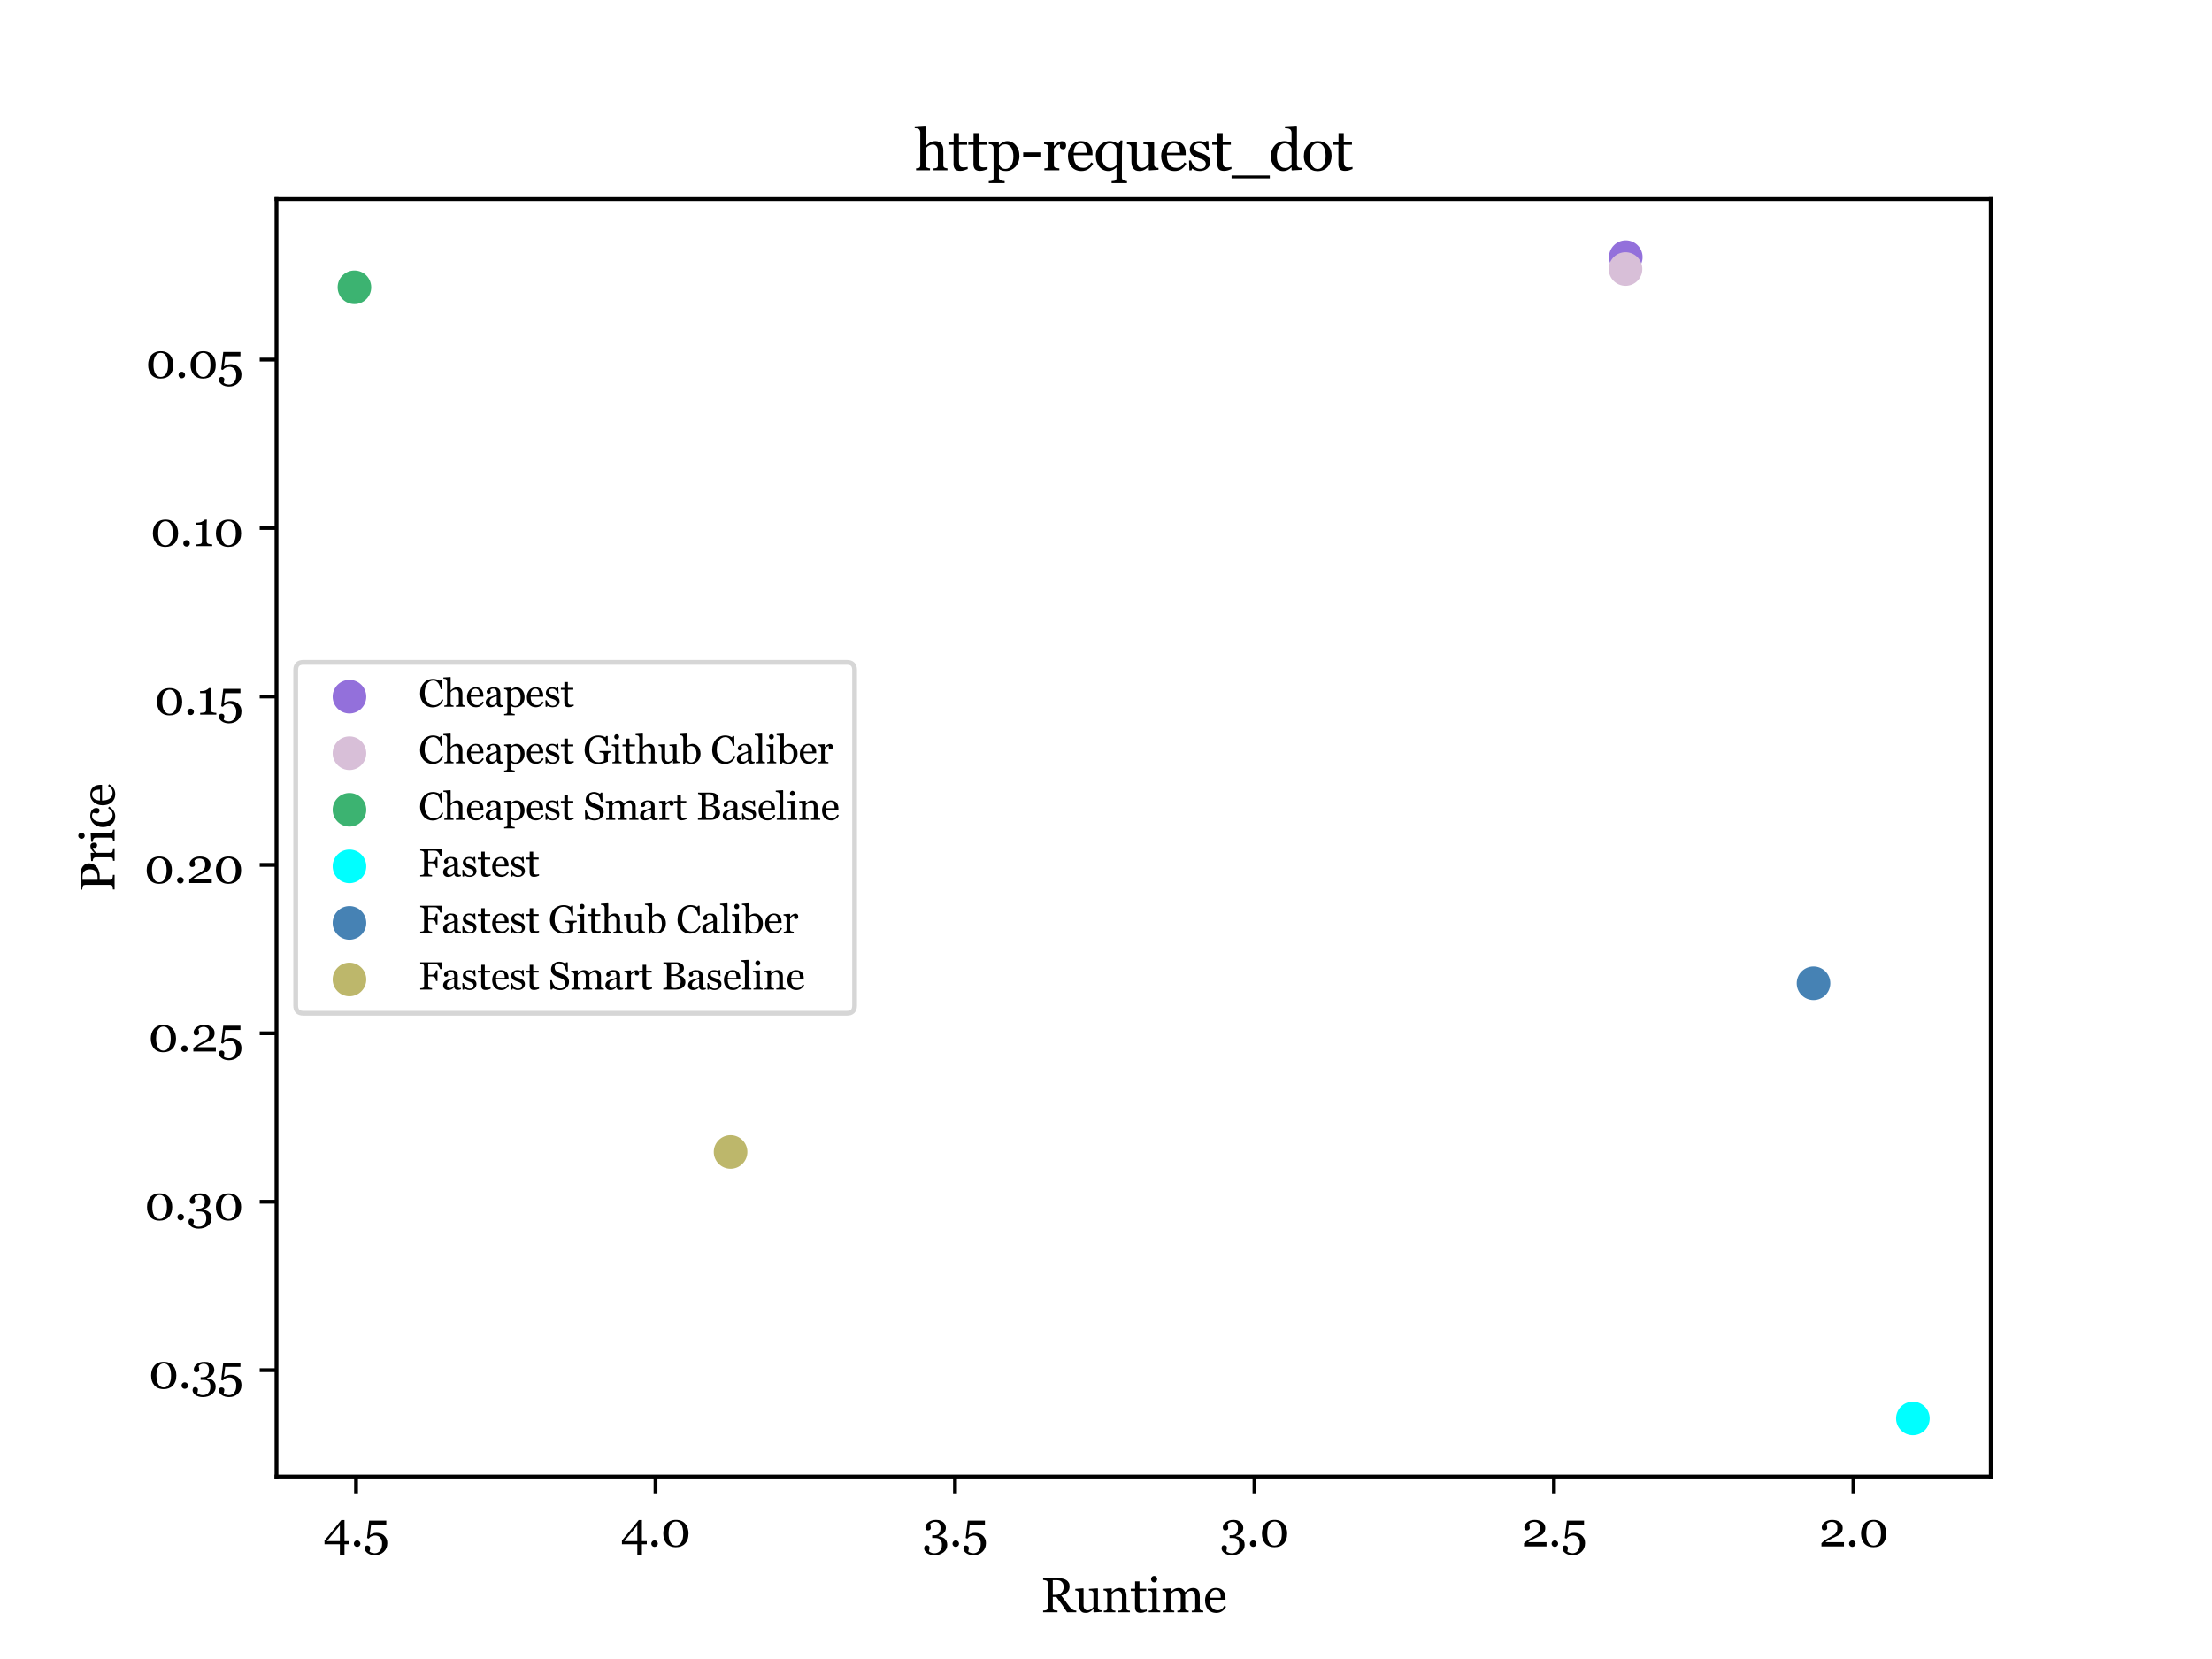 <?xml version="1.0" encoding="utf-8" standalone="no"?>
<!DOCTYPE svg PUBLIC "-//W3C//DTD SVG 1.1//EN"
  "http://www.w3.org/Graphics/SVG/1.1/DTD/svg11.dtd">
<svg xmlns:xlink="http://www.w3.org/1999/xlink" width="460.8pt" height="345.6pt" viewBox="0 0 460.8 345.6" xmlns="http://www.w3.org/2000/svg" version="1.1">
 <defs>
  <style type="text/css">*{stroke-linejoin: round; stroke-linecap: butt}</style>
 </defs>
 <g id="figure_1">
  <g id="patch_1">
   <path d="M 0 345.6 
L 460.8 345.6 
L 460.8 0 
L 0 0 
z
" style="fill: #ffffff"/>
  </g>
  <g id="axes_1">
   <g id="patch_2">
    <path d="M 57.6 307.584 
L 414.72 307.584 
L 414.72 41.472 
L 57.6 41.472 
z
" style="fill: #ffffff"/>
   </g>
   <g id="PathCollection_1">
    <defs>
     <path id="C0_0_db7602262f" d="M 0 3 
C 0.796 3 1.559 2.684 2.121 2.121 
C 2.684 1.559 3 0.796 3 -0 
C 3 -0.796 2.684 -1.559 2.121 -2.121 
C 1.559 -2.684 0.796 -3 0 -3 
C -0.796 -3 -1.559 -2.684 -2.121 -2.121 
C -2.684 -1.559 -3 -0.796 -3 0 
C -3 0.796 -2.684 1.559 -2.121 2.121 
C -1.559 2.684 -0.796 3 0 3 
z
"/>
    </defs>
    <g clip-path="url(#pc39511c7cf)">
     <use xlink:href="#C0_0_db7602262f" x="338.682" y="53.568" style="fill: #9370db; stroke: #9370db"/>
    </g>
    <g clip-path="url(#pc39511c7cf)">
     <use xlink:href="#C0_0_db7602262f" x="338.626" y="56.046" style="fill: #d8bfd8; stroke: #d8bfd8"/>
    </g>
    <g clip-path="url(#pc39511c7cf)">
     <use xlink:href="#C0_0_db7602262f" x="73.833" y="59.847" style="fill: #3cb371; stroke: #3cb371"/>
    </g>
    <g clip-path="url(#pc39511c7cf)">
     <use xlink:href="#C0_0_db7602262f" x="398.487" y="295.488" style="fill: #00ffff; stroke: #00ffff"/>
    </g>
    <g clip-path="url(#pc39511c7cf)">
     <use xlink:href="#C0_0_db7602262f" x="377.791" y="204.835" style="fill: #4682b4; stroke: #4682b4"/>
    </g>
    <g clip-path="url(#pc39511c7cf)">
     <use xlink:href="#C0_0_db7602262f" x="152.192" y="239.967" style="fill: #bdb76b; stroke: #bdb76b"/>
    </g>
   </g>
   <g id="PathCollection_2"/>
   <g id="PathCollection_3"/>
   <g id="PathCollection_4"/>
   <g id="PathCollection_5"/>
   <g id="PathCollection_6"/>
   <g id="PathCollection_7"/>
   <g id="matplotlib.axis_1">
    <g id="xtick_1">
     <g id="line2d_1">
      <defs>
       <path id="m2e3dbbee7a" d="M 0 0 
L 0 3.5 
" style="stroke: #000000; stroke-width: 0.8"/>
      </defs>
      <g>
       <use xlink:href="#m2e3dbbee7a" x="386.102" y="307.584" style="stroke: #000000; stroke-width: 0.8"/>
      </g>
     </g>
     <g id="text_1">
      <!-- 2.0 -->
      <g transform="translate(378.893 322.143) scale(0.1 -0.1)">
       <defs>
        <path id="Georgia-32" d="M 3272 0 
L 344 0 
L 344 425 
Q 428 522 578 642 
Q 728 763 934 903 
Q 1059 988 1234 1088 
Q 1409 1188 1631 1306 
Q 1878 1438 2011 1538 
Q 2144 1638 2253 1784 
Q 2325 1881 2369 2026 
Q 2413 2172 2413 2441 
Q 2413 2831 2203 3014 
Q 1994 3197 1666 3197 
Q 1463 3197 1281 3117 
Q 1100 3038 1009 2897 
Q 1031 2797 1064 2659 
Q 1097 2522 1097 2391 
Q 1097 2272 998 2180 
Q 900 2088 706 2088 
Q 550 2088 465 2195 
Q 381 2303 381 2484 
Q 381 2653 475 2823 
Q 569 2994 744 3138 
Q 916 3278 1169 3365 
Q 1422 3453 1716 3453 
Q 2356 3453 2732 3167 
Q 3109 2881 3109 2403 
Q 3109 2175 3042 1987 
Q 2975 1800 2825 1656 
Q 2659 1497 2437 1383 
Q 2216 1269 1759 1066 
Q 1488 944 1253 811 
Q 1019 678 869 553 
L 3272 553 
L 3272 0 
z
" transform="scale(0.016)"/>
        <path id="Georgia-2e" d="M 1297 359 
Q 1297 184 1170 60 
Q 1044 -63 869 -63 
Q 694 -63 567 60 
Q 441 184 441 359 
Q 441 534 567 661 
Q 694 788 869 788 
Q 1044 788 1170 661 
Q 1297 534 1297 359 
z
" transform="scale(0.016)"/>
        <path id="Georgia-30" d="M 3209 2919 
Q 3409 2678 3507 2354 
Q 3606 2031 3606 1678 
Q 3606 1253 3484 917 
Q 3363 581 3150 359 
Q 2931 131 2631 15 
Q 2331 -100 1963 -100 
Q 1559 -100 1243 34 
Q 928 169 731 403 
Q 525 647 423 973 
Q 322 1300 322 1678 
Q 322 2050 420 2362 
Q 519 2675 728 2928 
Q 928 3172 1243 3312 
Q 1559 3453 1966 3453 
Q 2394 3453 2700 3309 
Q 3006 3166 3209 2919 
z
M 2916 1678 
Q 2916 2422 2661 2831 
Q 2406 3241 1969 3241 
Q 1525 3241 1269 2831 
Q 1013 2422 1013 1678 
Q 1013 972 1258 542 
Q 1503 113 1963 113 
Q 2422 113 2669 542 
Q 2916 972 2916 1678 
z
" transform="scale(0.016)"/>
       </defs>
       <use xlink:href="#Georgia-32"/>
       <use xlink:href="#Georgia-2e" x="55.859"/>
       <use xlink:href="#Georgia-30" x="82.812"/>
      </g>
     </g>
    </g>
    <g id="xtick_2">
     <g id="line2d_2">
      <g>
       <use xlink:href="#m2e3dbbee7a" x="323.716" y="307.584" style="stroke: #000000; stroke-width: 0.8"/>
      </g>
     </g>
     <g id="text_2">
      <!-- 2.5 -->
      <g transform="translate(316.934 322.143) scale(0.1 -0.1)">
       <defs>
        <path id="Georgia-35" d="M 2634 1466 
Q 2841 1303 2977 1047 
Q 3113 791 3113 406 
Q 3113 -266 2653 -703 
Q 2194 -1141 1488 -1141 
Q 941 -1141 562 -881 
Q 184 -622 184 -278 
Q 184 -119 262 0 
Q 341 119 503 119 
Q 691 119 789 20 
Q 888 -78 888 -194 
Q 888 -294 853 -444 
Q 819 -594 800 -666 
Q 825 -688 881 -725 
Q 938 -763 1016 -797 
Q 1097 -831 1214 -857 
Q 1331 -884 1488 -884 
Q 1688 -884 1866 -803 
Q 2044 -722 2166 -563 
Q 2300 -388 2367 -164 
Q 2434 59 2434 403 
Q 2434 844 2189 1133 
Q 1944 1422 1544 1422 
Q 1294 1422 1076 1328 
Q 859 1234 688 1016 
L 478 1097 
L 744 3353 
L 2981 3353 
L 2981 2797 
L 997 2797 
L 834 1472 
Q 975 1572 1204 1670 
Q 1434 1769 1709 1769 
Q 1938 1769 2183 1698 
Q 2428 1628 2634 1466 
z
" transform="scale(0.016)"/>
       </defs>
       <use xlink:href="#Georgia-32"/>
       <use xlink:href="#Georgia-2e" x="55.859"/>
       <use xlink:href="#Georgia-35" x="82.812"/>
      </g>
     </g>
    </g>
    <g id="xtick_3">
     <g id="line2d_3">
      <g>
       <use xlink:href="#m2e3dbbee7a" x="261.33" y="307.584" style="stroke: #000000; stroke-width: 0.8"/>
      </g>
     </g>
     <g id="text_3">
      <!-- 3.0 -->
      <g transform="translate(254.155 322.143) scale(0.1 -0.1)">
       <defs>
        <path id="Georgia-33" d="M 1522 -1141 
Q 1228 -1141 984 -1067 
Q 741 -994 566 -869 
Q 391 -744 295 -581 
Q 200 -419 200 -247 
Q 200 -94 275 29 
Q 350 153 516 153 
Q 703 153 801 61 
Q 900 -31 900 -150 
Q 900 -250 867 -403 
Q 834 -556 816 -622 
Q 838 -650 895 -697 
Q 953 -744 1038 -781 
Q 1138 -828 1247 -856 
Q 1356 -884 1556 -884 
Q 1744 -884 1917 -821 
Q 2091 -759 2222 -622 
Q 2359 -478 2436 -286 
Q 2513 -94 2513 219 
Q 2513 388 2477 553 
Q 2441 719 2344 841 
Q 2247 963 2080 1030 
Q 1913 1097 1656 1097 
L 1247 1097 
L 1247 1456 
L 1519 1456 
Q 1950 1456 2140 1693 
Q 2331 1931 2331 2409 
Q 2331 2800 2147 2998 
Q 1963 3197 1625 3197 
Q 1463 3197 1358 3158 
Q 1253 3119 1188 3081 
Q 1109 3038 1059 2984 
Q 1009 2931 984 2906 
Q 1006 2806 1037 2661 
Q 1069 2516 1069 2384 
Q 1069 2269 970 2176 
Q 872 2084 681 2084 
Q 516 2084 439 2203 
Q 363 2322 363 2478 
Q 363 2641 453 2809 
Q 544 2978 722 3125 
Q 900 3272 1156 3362 
Q 1413 3453 1747 3453 
Q 2131 3453 2382 3339 
Q 2634 3225 2778 3063 
Q 2919 2903 2972 2728 
Q 3025 2553 3025 2428 
Q 3025 2272 2981 2114 
Q 2938 1956 2838 1822 
Q 2728 1675 2548 1554 
Q 2369 1434 2097 1359 
L 2097 1309 
Q 2272 1294 2470 1231 
Q 2669 1169 2828 1047 
Q 2994 919 3100 717 
Q 3206 516 3206 206 
Q 3206 -394 2725 -767 
Q 2244 -1141 1522 -1141 
z
" transform="scale(0.016)"/>
       </defs>
       <use xlink:href="#Georgia-33"/>
       <use xlink:href="#Georgia-2e" x="55.176"/>
       <use xlink:href="#Georgia-30" x="82.129"/>
      </g>
     </g>
    </g>
    <g id="xtick_4">
     <g id="line2d_4">
      <g>
       <use xlink:href="#m2e3dbbee7a" x="198.944" y="307.584" style="stroke: #000000; stroke-width: 0.8"/>
      </g>
     </g>
     <g id="text_4">
      <!-- 3.5 -->
      <g transform="translate(192.196 322.143) scale(0.1 -0.1)">
       <use xlink:href="#Georgia-33"/>
       <use xlink:href="#Georgia-2e" x="55.176"/>
       <use xlink:href="#Georgia-35" x="82.129"/>
      </g>
     </g>
    </g>
    <g id="xtick_5">
     <g id="line2d_5">
      <g>
       <use xlink:href="#m2e3dbbee7a" x="136.558" y="307.584" style="stroke: #000000; stroke-width: 0.8"/>
      </g>
     </g>
     <g id="text_5">
      <!-- 4.0 -->
      <g transform="translate(129.316 322.143) scale(0.1 -0.1)">
       <defs>
        <path id="Georgia-34" d="M 3388 281 
L 2753 281 
L 2753 -1141 
L 2153 -1141 
L 2153 281 
L 153 281 
L 153 763 
L 2344 3434 
L 2753 3434 
L 2753 691 
L 3388 691 
L 3388 281 
z
M 2153 691 
L 2153 2738 
L 466 691 
L 2153 691 
z
" transform="scale(0.016)"/>
       </defs>
       <use xlink:href="#Georgia-34"/>
       <use xlink:href="#Georgia-2e" x="56.494"/>
       <use xlink:href="#Georgia-30" x="83.447"/>
      </g>
     </g>
    </g>
    <g id="xtick_6">
     <g id="line2d_6">
      <g>
       <use xlink:href="#m2e3dbbee7a" x="74.172" y="307.584" style="stroke: #000000; stroke-width: 0.8"/>
      </g>
     </g>
     <g id="text_6">
      <!-- 4.5 -->
      <g transform="translate(67.358 322.143) scale(0.1 -0.1)">
       <use xlink:href="#Georgia-34"/>
       <use xlink:href="#Georgia-2e" x="56.494"/>
       <use xlink:href="#Georgia-35" x="83.447"/>
      </g>
     </g>
    </g>
    <g id="text_7">
     <!-- Runtime -->
     <g transform="translate(216.809 335.872) scale(0.1 -0.1)">
      <defs>
       <path id="Georgia-52" d="M 4625 0 
L 3431 0 
Q 3034 622 2714 1075 
Q 2394 1528 2019 2009 
L 1566 2009 
L 1566 603 
Q 1566 494 1600 411 
Q 1634 328 1747 284 
Q 1803 263 1943 244 
Q 2084 225 2181 222 
L 2181 0 
L 306 0 
L 306 222 
Q 381 228 523 243 
Q 666 259 722 284 
Q 816 325 858 403 
Q 900 481 900 603 
L 900 3809 
Q 900 3919 869 4003 
Q 838 4088 722 4131 
Q 644 4159 519 4182 
Q 394 4206 306 4213 
L 306 4434 
L 2353 4434 
Q 2634 4434 2881 4376 
Q 3128 4319 3328 4191 
Q 3522 4066 3637 3864 
Q 3753 3663 3753 3378 
Q 3753 3122 3675 2925 
Q 3597 2728 3444 2584 
Q 3303 2450 3106 2351 
Q 2909 2253 2672 2184 
Q 3000 1750 3217 1453 
Q 3434 1156 3750 731 
Q 3888 544 3998 455 
Q 4109 366 4219 309 
Q 4300 269 4422 247 
Q 4544 225 4625 222 
L 4625 0 
z
M 2981 3306 
Q 2981 3709 2750 3945 
Q 2519 4181 2097 4181 
L 1566 4181 
L 1566 2278 
L 1975 2278 
Q 2406 2278 2693 2554 
Q 2981 2831 2981 3306 
z
" transform="scale(0.016)"/>
       <path id="Georgia-75" d="M 3528 56 
L 2525 -13 
L 2478 31 
L 2478 422 
L 2459 422 
Q 2384 344 2290 255 
Q 2197 166 2075 94 
Q 1934 9 1803 -34 
Q 1672 -78 1431 -78 
Q 1022 -78 808 189 
Q 594 456 594 966 
L 594 2441 
Q 594 2553 551 2629 
Q 509 2706 428 2763 
Q 372 2800 287 2817 
Q 203 2834 109 2841 
L 109 3044 
L 1138 3119 
L 1184 3075 
L 1184 934 
Q 1184 600 1334 431 
Q 1484 263 1694 263 
Q 1866 263 2000 316 
Q 2134 369 2225 441 
Q 2309 506 2373 579 
Q 2438 653 2472 716 
L 2472 2463 
Q 2472 2566 2428 2645 
Q 2384 2725 2306 2781 
Q 2250 2819 2139 2826 
Q 2028 2834 1891 2841 
L 1891 3044 
L 3009 3119 
L 3056 3075 
L 3056 628 
Q 3056 522 3100 447 
Q 3144 372 3222 319 
Q 3278 284 3356 273 
Q 3434 263 3528 259 
L 3528 56 
z
" transform="scale(0.016)"/>
       <path id="Georgia-6e" d="M 3628 0 
L 2119 0 
L 2119 206 
Q 2191 213 2277 219 
Q 2363 225 2419 244 
Q 2506 272 2548 342 
Q 2591 413 2591 525 
L 2591 2109 
Q 2591 2438 2436 2616 
Q 2281 2794 2059 2794 
Q 1894 2794 1756 2742 
Q 1619 2691 1513 2616 
Q 1409 2544 1348 2461 
Q 1288 2378 1259 2328 
L 1259 556 
Q 1259 450 1303 381 
Q 1347 313 1434 275 
Q 1500 244 1576 228 
Q 1653 213 1734 206 
L 1734 0 
L 225 0 
L 225 206 
Q 297 213 373 219 
Q 450 225 506 244 
Q 594 272 636 342 
Q 678 413 678 525 
L 678 2428 
Q 678 2534 633 2623 
Q 588 2713 506 2769 
Q 447 2806 365 2823 
Q 284 2841 191 2847 
L 191 3050 
L 1216 3119 
L 1259 3075 
L 1259 2641 
L 1275 2641 
Q 1350 2716 1462 2820 
Q 1575 2925 1675 2991 
Q 1791 3066 1950 3116 
Q 2109 3166 2309 3166 
Q 2753 3166 2967 2889 
Q 3181 2613 3181 2153 
L 3181 550 
Q 3181 441 3218 373 
Q 3256 306 3347 269 
Q 3422 238 3476 225 
Q 3531 213 3628 206 
L 3628 0 
z
" transform="scale(0.016)"/>
       <path id="Georgia-74" d="M 2128 134 
Q 1925 50 1744 -8 
Q 1563 -66 1300 -66 
Q 913 -66 755 129 
Q 597 325 597 681 
L 597 2769 
L 41 2769 
L 41 3069 
L 609 3069 
L 609 4028 
L 1178 4028 
L 1178 3069 
L 2063 3069 
L 2063 2769 
L 1184 2769 
L 1184 1047 
Q 1184 853 1198 723 
Q 1213 594 1266 497 
Q 1316 406 1416 359 
Q 1516 313 1684 313 
Q 1763 313 1914 327 
Q 2066 341 2128 363 
L 2128 134 
z
" transform="scale(0.016)"/>
       <path id="Georgia-69" d="M 1722 0 
L 231 0 
L 231 206 
Q 303 213 379 219 
Q 456 225 513 244 
Q 600 272 642 342 
Q 684 413 684 525 
L 684 2428 
Q 684 2528 639 2611 
Q 594 2694 513 2750 
Q 453 2788 340 2814 
Q 228 2841 134 2847 
L 134 3050 
L 1222 3119 
L 1266 3075 
L 1266 563 
Q 1266 453 1308 381 
Q 1350 309 1441 275 
Q 1509 247 1575 230 
Q 1641 213 1722 206 
L 1722 0 
z
M 1328 4334 
Q 1328 4156 1211 4023 
Q 1094 3891 922 3891 
Q 763 3891 645 4017 
Q 528 4144 528 4306 
Q 528 4478 645 4606 
Q 763 4734 922 4734 
Q 1100 4734 1214 4614 
Q 1328 4494 1328 4334 
z
" transform="scale(0.016)"/>
       <path id="Georgia-6d" d="M 5503 0 
L 4000 0 
L 4000 206 
Q 4072 213 4145 219 
Q 4219 225 4275 244 
Q 4363 272 4405 342 
Q 4447 413 4447 525 
L 4447 2116 
Q 4447 2441 4298 2617 
Q 4150 2794 3928 2794 
Q 3775 2794 3640 2747 
Q 3506 2700 3394 2616 
Q 3303 2547 3242 2467 
Q 3181 2388 3150 2334 
L 3150 556 
Q 3150 447 3187 376 
Q 3225 306 3316 269 
Q 3388 241 3445 227 
Q 3503 213 3597 206 
L 3597 0 
L 2125 0 
L 2125 206 
Q 2197 213 2264 219 
Q 2331 225 2388 244 
Q 2475 272 2517 342 
Q 2559 413 2559 525 
L 2559 2116 
Q 2559 2441 2411 2617 
Q 2263 2794 2041 2794 
Q 1888 2794 1753 2745 
Q 1619 2697 1506 2613 
Q 1416 2544 1353 2458 
Q 1291 2372 1259 2328 
L 1259 563 
Q 1259 456 1303 384 
Q 1347 313 1434 275 
Q 1500 244 1569 228 
Q 1638 213 1722 206 
L 1722 0 
L 225 0 
L 225 206 
Q 297 213 373 219 
Q 450 225 506 244 
Q 594 272 636 342 
Q 678 413 678 525 
L 678 2441 
Q 678 2541 633 2620 
Q 588 2700 506 2756 
Q 447 2794 359 2817 
Q 272 2841 178 2847 
L 178 3050 
L 1209 3119 
L 1253 3075 
L 1253 2634 
L 1275 2634 
Q 1353 2713 1465 2819 
Q 1578 2925 1675 2991 
Q 1784 3066 1948 3116 
Q 2113 3166 2303 3166 
Q 2603 3166 2818 3005 
Q 3034 2844 3128 2616 
Q 3241 2725 3327 2808 
Q 3413 2891 3553 2984 
Q 3672 3066 3833 3116 
Q 3994 3166 4191 3166 
Q 4581 3166 4809 2909 
Q 5038 2653 5038 2122 
L 5038 556 
Q 5038 447 5075 376 
Q 5113 306 5203 269 
Q 5275 241 5345 227 
Q 5416 213 5503 206 
L 5503 0 
z
" transform="scale(0.016)"/>
       <path id="Georgia-65" d="M 2963 725 
Q 2769 356 2444 137 
Q 2119 -81 1697 -81 
Q 1325 -81 1045 50 
Q 766 181 584 406 
Q 403 631 314 931 
Q 225 1231 225 1566 
Q 225 1866 320 2155 
Q 416 2444 600 2675 
Q 778 2897 1042 3033 
Q 1306 3169 1634 3169 
Q 1972 3169 2212 3062 
Q 2453 2956 2603 2772 
Q 2747 2597 2817 2359 
Q 2888 2122 2888 1844 
L 2888 1638 
L 847 1638 
Q 847 1334 905 1087 
Q 963 841 1088 653 
Q 1209 472 1406 367 
Q 1603 263 1875 263 
Q 2153 263 2354 392 
Q 2556 522 2744 859 
L 2963 725 
z
M 2272 1900 
Q 2272 2075 2242 2275 
Q 2213 2475 2147 2609 
Q 2075 2753 1950 2843 
Q 1825 2934 1628 2934 
Q 1300 2934 1083 2661 
Q 866 2388 847 1900 
L 2272 1900 
z
" transform="scale(0.016)"/>
      </defs>
      <use xlink:href="#Georgia-52"/>
      <use xlink:href="#Georgia-75" x="70.166"/>
      <use xlink:href="#Georgia-6e" x="127.686"/>
      <use xlink:href="#Georgia-74" x="186.768"/>
      <use xlink:href="#Georgia-69" x="221.289"/>
      <use xlink:href="#Georgia-6d" x="250.586"/>
      <use xlink:href="#Georgia-65" x="338.672"/>
     </g>
    </g>
   </g>
   <g id="matplotlib.axis_2">
    <g id="ytick_1">
     <g id="line2d_7">
      <defs>
       <path id="mdb8561c59a" d="M 0 0 
L -3.5 0 
" style="stroke: #000000; stroke-width: 0.8"/>
      </defs>
      <g>
       <use xlink:href="#mdb8561c59a" x="57.6" y="74.912" style="stroke: #000000; stroke-width: 0.8"/>
      </g>
     </g>
     <g id="text_8">
      <!-- 0.05 -->
      <g transform="translate(30.347 78.692) scale(0.1 -0.1)">
       <use xlink:href="#Georgia-30"/>
       <use xlink:href="#Georgia-2e" x="61.377"/>
       <use xlink:href="#Georgia-30" x="88.33"/>
       <use xlink:href="#Georgia-35" x="149.707"/>
      </g>
     </g>
    </g>
    <g id="ytick_2">
     <g id="line2d_8">
      <g>
       <use xlink:href="#mdb8561c59a" x="57.6" y="109.999" style="stroke: #000000; stroke-width: 0.8"/>
      </g>
     </g>
     <g id="text_9">
      <!-- 0.10 -->
      <g transform="translate(31.333 113.779) scale(0.1 -0.1)">
       <defs>
        <path id="Georgia-31" d="M 2528 0 
L 422 0 
L 422 222 
Q 516 228 714 248 
Q 913 269 988 291 
Q 1084 322 1136 392 
Q 1188 463 1188 603 
L 1188 2797 
L 409 2797 
L 409 3059 
L 581 3059 
Q 919 3059 1186 3184 
Q 1453 3309 1569 3453 
L 1828 3453 
Q 1819 3250 1809 2978 
Q 1800 2706 1800 2491 
L 1800 638 
Q 1800 528 1848 442 
Q 1897 356 1988 316 
Q 2069 281 2253 253 
Q 2438 225 2528 222 
L 2528 0 
z
" transform="scale(0.016)"/>
       </defs>
       <use xlink:href="#Georgia-30"/>
       <use xlink:href="#Georgia-2e" x="61.377"/>
       <use xlink:href="#Georgia-31" x="88.33"/>
       <use xlink:href="#Georgia-30" x="131.299"/>
      </g>
     </g>
    </g>
    <g id="ytick_3">
     <g id="line2d_9">
      <g>
       <use xlink:href="#mdb8561c59a" x="57.6" y="145.086" style="stroke: #000000; stroke-width: 0.8"/>
      </g>
     </g>
     <g id="text_10">
      <!-- 0.15 -->
      <g transform="translate(32.188 148.866) scale(0.1 -0.1)">
       <use xlink:href="#Georgia-30"/>
       <use xlink:href="#Georgia-2e" x="61.377"/>
       <use xlink:href="#Georgia-31" x="88.33"/>
       <use xlink:href="#Georgia-35" x="131.299"/>
      </g>
     </g>
    </g>
    <g id="ytick_4">
     <g id="line2d_10">
      <g>
       <use xlink:href="#mdb8561c59a" x="57.6" y="180.173" style="stroke: #000000; stroke-width: 0.8"/>
      </g>
     </g>
     <g id="text_11">
      <!-- 0.20 -->
      <g transform="translate(30.044 183.953) scale(0.1 -0.1)">
       <use xlink:href="#Georgia-30"/>
       <use xlink:href="#Georgia-2e" x="61.377"/>
       <use xlink:href="#Georgia-32" x="88.33"/>
       <use xlink:href="#Georgia-30" x="144.189"/>
      </g>
     </g>
    </g>
    <g id="ytick_5">
     <g id="line2d_11">
      <g>
       <use xlink:href="#mdb8561c59a" x="57.6" y="215.26" style="stroke: #000000; stroke-width: 0.8"/>
      </g>
     </g>
     <g id="text_12">
      <!-- 0.25 -->
      <g transform="translate(30.898 219.04) scale(0.1 -0.1)">
       <use xlink:href="#Georgia-30"/>
       <use xlink:href="#Georgia-2e" x="61.377"/>
       <use xlink:href="#Georgia-32" x="88.33"/>
       <use xlink:href="#Georgia-35" x="144.189"/>
      </g>
     </g>
    </g>
    <g id="ytick_6">
     <g id="line2d_12">
      <g>
       <use xlink:href="#mdb8561c59a" x="57.6" y="250.347" style="stroke: #000000; stroke-width: 0.8"/>
      </g>
     </g>
     <g id="text_13">
      <!-- 0.30 -->
      <g transform="translate(30.113 254.127) scale(0.1 -0.1)">
       <use xlink:href="#Georgia-30"/>
       <use xlink:href="#Georgia-2e" x="61.377"/>
       <use xlink:href="#Georgia-33" x="88.33"/>
       <use xlink:href="#Georgia-30" x="143.506"/>
      </g>
     </g>
    </g>
    <g id="ytick_7">
     <g id="line2d_13">
      <g>
       <use xlink:href="#mdb8561c59a" x="57.6" y="285.434" style="stroke: #000000; stroke-width: 0.8"/>
      </g>
     </g>
     <g id="text_14">
      <!-- 0.35 -->
      <g transform="translate(30.967 289.214) scale(0.1 -0.1)">
       <use xlink:href="#Georgia-30"/>
       <use xlink:href="#Georgia-2e" x="61.377"/>
       <use xlink:href="#Georgia-33" x="88.33"/>
       <use xlink:href="#Georgia-35" x="143.506"/>
      </g>
     </g>
    </g>
    <g id="text_15">
     <!-- Price -->
     <g transform="translate(23.875 185.778) rotate(-90) scale(0.1 -0.1)">
      <defs>
       <path id="Georgia-50" d="M 3700 3341 
Q 3700 2994 3564 2726 
Q 3428 2459 3188 2284 
Q 2950 2109 2665 2028 
Q 2381 1947 2063 1947 
L 1566 1947 
L 1566 603 
Q 1566 494 1602 411 
Q 1638 328 1750 284 
Q 1806 263 1948 244 
Q 2091 225 2209 222 
L 2209 0 
L 306 0 
L 306 222 
Q 381 228 523 243 
Q 666 259 722 284 
Q 816 325 858 403 
Q 900 481 900 603 
L 900 3803 
Q 900 3913 869 4000 
Q 838 4088 722 4131 
Q 603 4172 486 4189 
Q 369 4206 284 4213 
L 284 4434 
L 2309 4434 
Q 2928 4434 3314 4136 
Q 3700 3838 3700 3341 
z
M 2750 2584 
Q 2856 2734 2890 2895 
Q 2925 3056 2925 3184 
Q 2925 3363 2883 3547 
Q 2841 3731 2738 3869 
Q 2628 4016 2450 4097 
Q 2272 4178 2006 4178 
L 1566 4178 
L 1566 2219 
L 1884 2219 
Q 2222 2219 2433 2323 
Q 2644 2428 2750 2584 
z
" transform="scale(0.016)"/>
       <path id="Georgia-72" d="M 2584 2684 
Q 2584 2525 2506 2401 
Q 2428 2278 2266 2278 
Q 2091 2278 1998 2368 
Q 1906 2459 1906 2569 
Q 1906 2638 1917 2694 
Q 1928 2750 1938 2806 
Q 1791 2806 1594 2687 
Q 1397 2569 1259 2350 
L 1259 556 
Q 1259 447 1301 378 
Q 1344 309 1434 275 
Q 1513 244 1636 228 
Q 1759 213 1850 206 
L 1850 0 
L 225 0 
L 225 206 
Q 297 213 373 219 
Q 450 225 506 244 
Q 594 272 636 342 
Q 678 413 678 525 
L 678 2428 
Q 678 2525 633 2619 
Q 588 2713 506 2769 
Q 447 2806 365 2823 
Q 284 2841 191 2847 
L 191 3050 
L 1216 3119 
L 1259 3075 
L 1259 2641 
L 1275 2641 
Q 1469 2894 1706 3025 
Q 1944 3156 2141 3156 
Q 2338 3156 2461 3028 
Q 2584 2900 2584 2684 
z
" transform="scale(0.016)"/>
       <path id="Georgia-63" d="M 1650 -81 
Q 981 -81 603 362 
Q 225 806 225 1553 
Q 225 1878 326 2161 
Q 428 2444 622 2675 
Q 806 2897 1084 3033 
Q 1363 3169 1691 3169 
Q 2144 3169 2428 2951 
Q 2713 2734 2713 2359 
Q 2713 2203 2638 2083 
Q 2563 1963 2391 1963 
Q 2206 1963 2104 2056 
Q 2003 2150 2003 2266 
Q 2003 2406 2040 2554 
Q 2078 2703 2084 2772 
Q 2028 2869 1917 2901 
Q 1806 2934 1678 2934 
Q 1528 2934 1392 2870 
Q 1256 2806 1128 2634 
Q 1013 2478 941 2212 
Q 869 1947 869 1578 
Q 869 997 1126 630 
Q 1384 263 1803 263 
Q 2106 263 2311 409 
Q 2516 556 2691 850 
L 2891 719 
Q 2684 350 2346 134 
Q 2009 -81 1650 -81 
z
" transform="scale(0.016)"/>
      </defs>
      <use xlink:href="#Georgia-50"/>
      <use xlink:href="#Georgia-72" x="60.986"/>
      <use xlink:href="#Georgia-69" x="101.953"/>
      <use xlink:href="#Georgia-63" x="131.25"/>
      <use xlink:href="#Georgia-65" x="176.66"/>
     </g>
    </g>
   </g>
   <g id="patch_3">
    <path d="M 57.6 307.584 
L 57.6 41.472 
" style="fill: none; stroke: #000000; stroke-width: 0.8; stroke-linejoin: miter; stroke-linecap: square"/>
   </g>
   <g id="patch_4">
    <path d="M 414.72 307.584 
L 414.72 41.472 
" style="fill: none; stroke: #000000; stroke-width: 0.8; stroke-linejoin: miter; stroke-linecap: square"/>
   </g>
   <g id="patch_5">
    <path d="M 57.6 307.584 
L 414.72 307.584 
" style="fill: none; stroke: #000000; stroke-width: 0.8; stroke-linejoin: miter; stroke-linecap: square"/>
   </g>
   <g id="patch_6">
    <path d="M 57.6 41.472 
L 414.72 41.472 
" style="fill: none; stroke: #000000; stroke-width: 0.8; stroke-linejoin: miter; stroke-linecap: square"/>
   </g>
   <g id="text_16">
    <!-- http-request_dot -->
    <g transform="translate(190.513 35.472) scale(0.12 -0.12)">
     <defs>
      <path id="Georgia-68" d="M 3572 0 
L 2059 0 
L 2059 206 
Q 2131 213 2218 219 
Q 2306 225 2363 244 
Q 2450 272 2492 342 
Q 2534 413 2534 525 
L 2534 2109 
Q 2534 2438 2379 2616 
Q 2225 2794 2003 2794 
Q 1841 2794 1702 2742 
Q 1563 2691 1453 2616 
Q 1347 2538 1290 2459 
Q 1234 2381 1203 2328 
L 1203 556 
Q 1203 450 1245 381 
Q 1288 313 1375 275 
Q 1444 244 1517 228 
Q 1591 213 1678 206 
L 1678 0 
L 166 0 
L 166 206 
Q 238 213 316 220 
Q 394 228 447 244 
Q 534 272 578 342 
Q 622 413 622 525 
L 622 4113 
Q 622 4219 573 4325 
Q 525 4431 447 4484 
Q 391 4525 248 4542 
Q 106 4559 19 4566 
L 19 4766 
L 1159 4838 
L 1203 4791 
L 1203 2641 
L 1216 2641 
Q 1319 2744 1403 2823 
Q 1488 2903 1625 2991 
Q 1744 3066 1905 3116 
Q 2066 3166 2266 3166 
Q 2678 3166 2900 2905 
Q 3122 2644 3122 2153 
L 3122 550 
Q 3122 441 3161 373 
Q 3200 306 3291 269 
Q 3363 241 3420 227 
Q 3478 213 3572 206 
L 3572 0 
z
" transform="scale(0.016)"/>
      <path id="Georgia-70" d="M 3041 2716 
Q 3225 2497 3326 2208 
Q 3428 1919 3428 1547 
Q 3428 1181 3306 879 
Q 3184 578 2984 366 
Q 2775 150 2519 34 
Q 2263 -81 1975 -81 
Q 1697 -81 1519 -18 
Q 1341 44 1228 128 
L 1203 128 
L 1203 -797 
Q 1203 -909 1247 -984 
Q 1291 -1059 1381 -1094 
Q 1456 -1122 1595 -1148 
Q 1734 -1175 1825 -1178 
L 1825 -1388 
L 103 -1388 
L 103 -1178 
Q 200 -1172 290 -1162 
Q 381 -1153 453 -1131 
Q 547 -1100 584 -1022 
Q 622 -944 622 -838 
L 622 2441 
Q 622 2534 575 2621 
Q 528 2709 453 2763 
Q 397 2800 297 2820 
Q 197 2841 103 2847 
L 103 3050 
L 1153 3119 
L 1197 3081 
L 1197 2734 
L 1222 2728 
Q 1384 2916 1625 3041 
Q 1866 3166 2103 3166 
Q 2391 3166 2630 3044 
Q 2869 2922 3041 2716 
z
M 2531 500 
Q 2656 694 2715 950 
Q 2775 1206 2775 1522 
Q 2775 1753 2725 1993 
Q 2675 2234 2569 2413 
Q 2463 2594 2291 2706 
Q 2119 2819 1878 2819 
Q 1647 2819 1484 2717 
Q 1322 2616 1203 2475 
L 1203 653 
Q 1231 569 1295 478 
Q 1359 388 1438 322 
Q 1534 244 1646 195 
Q 1759 147 1922 147 
Q 2097 147 2259 239 
Q 2422 331 2531 500 
z
" transform="scale(0.016)"/>
      <path id="Georgia-2d" d="M 2128 1453 
L 266 1453 
L 266 1944 
L 2128 1944 
L 2128 1453 
z
" transform="scale(0.016)"/>
      <path id="Georgia-71" d="M 3606 -1388 
L 1941 -1388 
L 1941 -1178 
Q 2038 -1172 2131 -1162 
Q 2225 -1153 2300 -1131 
Q 2397 -1100 2434 -1022 
Q 2472 -944 2472 -838 
L 2472 300 
L 2453 306 
Q 2403 250 2311 176 
Q 2219 103 2119 56 
Q 1994 -9 1878 -45 
Q 1763 -81 1588 -81 
Q 1306 -81 1057 36 
Q 809 153 625 369 
Q 441 581 333 892 
Q 225 1203 225 1575 
Q 225 1928 350 2217 
Q 475 2506 681 2722 
Q 878 2925 1154 3045 
Q 1431 3166 1703 3166 
Q 1906 3166 2064 3127 
Q 2222 3088 2334 3034 
Q 2431 2994 2528 2930 
Q 2625 2866 2666 2844 
L 2931 3250 
L 3109 3225 
Q 3097 2994 3076 2656 
Q 3056 2319 3056 2066 
L 3056 -784 
Q 3056 -894 3097 -973 
Q 3138 -1053 3228 -1094 
Q 3303 -1125 3418 -1148 
Q 3534 -1172 3606 -1178 
L 3606 -1388 
z
M 2472 572 
L 2472 2413 
Q 2447 2491 2387 2586 
Q 2328 2681 2247 2753 
Q 2159 2828 2032 2878 
Q 1906 2928 1741 2928 
Q 1375 2928 1126 2550 
Q 878 2172 878 1509 
Q 878 1247 926 1034 
Q 975 822 1094 638 
Q 1206 463 1378 358 
Q 1550 253 1813 253 
Q 2038 253 2197 348 
Q 2356 444 2472 572 
z
" transform="scale(0.016)"/>
      <path id="Georgia-73" d="M 2259 1509 
Q 2388 1397 2456 1250 
Q 2525 1103 2525 891 
Q 2525 463 2204 191 
Q 1884 -81 1375 -81 
Q 1106 -81 879 16 
Q 653 113 556 194 
L 494 -9 
L 259 -9 
L 228 1063 
L 444 1063 
Q 469 941 550 778 
Q 631 616 747 484 
Q 869 347 1039 253 
Q 1209 159 1422 159 
Q 1722 159 1884 295 
Q 2047 431 2047 684 
Q 2047 816 1995 911 
Q 1944 1006 1844 1078 
Q 1741 1150 1591 1208 
Q 1441 1266 1256 1322 
Q 1109 1366 929 1442 
Q 750 1519 622 1622 
Q 484 1731 396 1890 
Q 309 2050 309 2266 
Q 309 2644 590 2906 
Q 872 3169 1344 3169 
Q 1525 3169 1714 3122 
Q 1903 3075 2022 3009 
L 2094 3172 
L 2319 3172 
L 2366 2181 
L 2150 2181 
Q 2084 2513 1867 2720 
Q 1650 2928 1338 2928 
Q 1081 2928 934 2800 
Q 788 2672 788 2491 
Q 788 2350 836 2256 
Q 884 2163 981 2097 
Q 1075 2034 1217 1979 
Q 1359 1925 1569 1856 
Q 1775 1791 1958 1703 
Q 2141 1616 2259 1509 
z
" transform="scale(0.016)"/>
      <path id="Georgia-5f" d="M 4131 -881 
L -16 -881 
L -16 -566 
L 4131 -566 
L 4131 -881 
z
" transform="scale(0.016)"/>
      <path id="Georgia-64" d="M 3600 56 
L 2525 -13 
L 2478 31 
L 2478 319 
L 2453 325 
Q 2291 144 2052 28 
Q 1813 -88 1559 -88 
Q 1297 -88 1051 29 
Q 806 147 625 359 
Q 441 575 333 878 
Q 225 1181 225 1547 
Q 225 1881 340 2181 
Q 456 2481 659 2706 
Q 850 2916 1126 3041 
Q 1403 3166 1691 3166 
Q 1906 3166 2114 3111 
Q 2322 3056 2472 2972 
L 2472 4044 
Q 2472 4175 2428 4283 
Q 2384 4391 2306 4447 
Q 2219 4506 2070 4532 
Q 1922 4559 1750 4572 
L 1750 4766 
L 3009 4838 
L 3056 4791 
L 3056 634 
Q 3056 525 3098 448 
Q 3141 372 3222 319 
Q 3281 281 3393 272 
Q 3506 263 3600 259 
L 3600 56 
z
M 2472 597 
L 2472 2400 
Q 2447 2481 2390 2575 
Q 2334 2669 2250 2747 
Q 2159 2825 2037 2876 
Q 1916 2928 1753 2928 
Q 1566 2928 1408 2831 
Q 1250 2734 1128 2553 
Q 1013 2378 945 2108 
Q 878 1838 878 1509 
Q 878 1247 928 1033 
Q 978 819 1097 634 
Q 1206 459 1376 353 
Q 1547 247 1781 247 
Q 2031 247 2195 356 
Q 2359 466 2472 597 
z
" transform="scale(0.016)"/>
      <path id="Georgia-6f" d="M 3228 1572 
Q 3228 1247 3125 933 
Q 3022 619 2831 400 
Q 2616 150 2331 28 
Q 2047 -94 1694 -94 
Q 1400 -94 1134 17 
Q 869 128 663 341 
Q 459 550 339 851 
Q 219 1153 219 1528 
Q 219 2250 639 2709 
Q 1059 3169 1741 3169 
Q 2388 3169 2808 2733 
Q 3228 2297 3228 1572 
z
M 2581 1566 
Q 2581 1800 2534 2061 
Q 2488 2322 2394 2503 
Q 2294 2697 2131 2814 
Q 1969 2931 1734 2931 
Q 1494 2931 1323 2812 
Q 1153 2694 1047 2488 
Q 947 2297 906 2053 
Q 866 1809 866 1581 
Q 866 1281 914 1026 
Q 963 772 1069 572 
Q 1175 372 1336 258 
Q 1497 144 1734 144 
Q 2125 144 2353 522 
Q 2581 900 2581 1566 
z
" transform="scale(0.016)"/>
     </defs>
     <use xlink:href="#Georgia-68"/>
     <use xlink:href="#Georgia-74" x="58.203"/>
     <use xlink:href="#Georgia-74" x="92.725"/>
     <use xlink:href="#Georgia-70" x="127.246"/>
     <use xlink:href="#Georgia-2d" x="184.375"/>
     <use xlink:href="#Georgia-72" x="221.777"/>
     <use xlink:href="#Georgia-65" x="262.744"/>
     <use xlink:href="#Georgia-71" x="311.084"/>
     <use xlink:href="#Georgia-75" x="367.041"/>
     <use xlink:href="#Georgia-65" x="424.561"/>
     <use xlink:href="#Georgia-73" x="472.9"/>
     <use xlink:href="#Georgia-74" x="516.113"/>
     <use xlink:href="#Georgia-5f" x="550.635"/>
     <use xlink:href="#Georgia-64" x="614.941"/>
     <use xlink:href="#Georgia-6f" x="672.363"/>
     <use xlink:href="#Georgia-74" x="726.27"/>
    </g>
   </g>
   <g id="legend_1">
    <g id="patch_7">
     <path d="M 63.2 211.076 
L 176.426 211.076 
Q 178.026 211.076 178.026 209.476 
L 178.026 139.581 
Q 178.026 137.981 176.426 137.981 
L 63.2 137.981 
Q 61.6 137.981 61.6 139.581 
L 61.6 209.476 
Q 61.6 211.076 63.2 211.076 
z
" style="fill: #ffffff; opacity: 0.8; stroke: #cccccc; stroke-linejoin: miter"/>
    </g>
    <g id="PathCollection_8">
     <defs>
      <path id="m0fd0fe04be" d="M 0 3 
C 0.796 3 1.559 2.684 2.121 2.121 
C 2.684 1.559 3 0.796 3 0 
C 3 -0.796 2.684 -1.559 2.121 -2.121 
C 1.559 -2.684 0.796 -3 0 -3 
C -0.796 -3 -1.559 -2.684 -2.121 -2.121 
C -2.684 -1.559 -3 -0.796 -3 0 
C -3 0.796 -2.684 1.559 -2.121 2.121 
C -1.559 2.684 -0.796 3 0 3 
z
" style="stroke: #9370db"/>
     </defs>
     <g>
      <use xlink:href="#m0fd0fe04be" x="72.8" y="145.128" style="fill: #9370db; stroke: #9370db"/>
     </g>
    </g>
    <g id="text_17">
     <!-- Cheapest -->
     <g transform="translate(87.2 147.228) scale(0.08 -0.08)">
      <defs>
       <path id="Georgia-43" d="M 2259 -103 
Q 1863 -103 1498 53 
Q 1134 209 853 503 
Q 575 797 409 1220 
Q 244 1644 244 2175 
Q 244 2706 406 3139 
Q 569 3572 856 3884 
Q 1141 4194 1528 4362 
Q 1916 4531 2356 4531 
Q 2684 4531 2950 4450 
Q 3216 4369 3456 4222 
L 3584 4434 
L 3834 4434 
L 3863 2853 
L 3606 2853 
Q 3556 3084 3456 3354 
Q 3356 3625 3222 3813 
Q 3072 4025 2865 4145 
Q 2659 4266 2394 4266 
Q 2091 4266 1830 4131 
Q 1569 3997 1378 3734 
Q 1197 3481 1094 3090 
Q 991 2700 991 2219 
Q 991 1794 1098 1439 
Q 1206 1084 1406 816 
Q 1606 550 1879 400 
Q 2153 250 2491 250 
Q 2744 250 2956 329 
Q 3169 409 3325 541 
Q 3481 678 3600 853 
Q 3719 1028 3794 1234 
L 4028 1122 
Q 3759 463 3315 180 
Q 2872 -103 2259 -103 
z
" transform="scale(0.016)"/>
       <path id="Georgia-61" d="M 3144 56 
Q 2997 3 2886 -30 
Q 2775 -63 2634 -63 
Q 2391 -63 2245 51 
Q 2100 166 2059 384 
L 2041 384 
Q 1838 159 1605 40 
Q 1372 -78 1044 -78 
Q 697 -78 473 134 
Q 250 347 250 691 
Q 250 869 300 1009 
Q 350 1150 450 1263 
Q 528 1356 656 1429 
Q 784 1503 897 1547 
Q 1038 1600 1467 1744 
Q 1897 1888 2047 1969 
L 2047 2278 
Q 2047 2319 2030 2434 
Q 2013 2550 1956 2653 
Q 1894 2769 1780 2855 
Q 1666 2941 1456 2941 
Q 1313 2941 1189 2892 
Q 1066 2844 1016 2791 
Q 1016 2728 1045 2606 
Q 1075 2484 1075 2381 
Q 1075 2272 976 2181 
Q 878 2091 703 2091 
Q 547 2091 473 2202 
Q 400 2313 400 2450 
Q 400 2594 501 2725 
Q 603 2856 766 2959 
Q 906 3047 1106 3108 
Q 1306 3169 1497 3169 
Q 1759 3169 1954 3133 
Q 2150 3097 2309 2978 
Q 2469 2863 2551 2664 
Q 2634 2466 2634 2153 
Q 2634 1706 2625 1361 
Q 2616 1016 2616 606 
Q 2616 484 2658 412 
Q 2700 341 2788 291 
Q 2834 263 2936 259 
Q 3038 256 3144 256 
L 3144 56 
z
M 2053 1706 
Q 1788 1628 1588 1553 
Q 1388 1478 1216 1366 
Q 1059 1259 968 1114 
Q 878 969 878 769 
Q 878 509 1014 387 
Q 1150 266 1359 266 
Q 1581 266 1750 373 
Q 1919 481 2034 628 
L 2053 1706 
z
" transform="scale(0.016)"/>
      </defs>
      <use xlink:href="#Georgia-43"/>
      <use xlink:href="#Georgia-68" x="64.209"/>
      <use xlink:href="#Georgia-65" x="122.412"/>
      <use xlink:href="#Georgia-61" x="170.752"/>
      <use xlink:href="#Georgia-70" x="221.143"/>
      <use xlink:href="#Georgia-65" x="278.271"/>
      <use xlink:href="#Georgia-73" x="326.611"/>
      <use xlink:href="#Georgia-74" x="369.824"/>
     </g>
    </g>
    <g id="PathCollection_9">
     <defs>
      <path id="m26aef29d0a" d="M 0 3 
C 0.796 3 1.559 2.684 2.121 2.121 
C 2.684 1.559 3 0.796 3 0 
C 3 -0.796 2.684 -1.559 2.121 -2.121 
C 1.559 -2.684 0.796 -3 0 -3 
C -0.796 -3 -1.559 -2.684 -2.121 -2.121 
C -2.684 -1.559 -3 -0.796 -3 0 
C -3 0.796 -2.684 1.559 -2.121 2.121 
C -1.559 2.684 -0.796 3 0 3 
z
" style="stroke: #d8bfd8"/>
     </defs>
     <g>
      <use xlink:href="#m26aef29d0a" x="72.8" y="156.911" style="fill: #d8bfd8; stroke: #d8bfd8"/>
     </g>
    </g>
    <g id="text_18">
     <!-- Cheapest Github Caliber -->
     <g transform="translate(87.2 159.011) scale(0.08 -0.08)">
      <defs>
       <path id="Georgia-20" transform="scale(0.016)"/>
       <path id="Georgia-47" d="M 4597 1772 
Q 4522 1763 4395 1742 
Q 4269 1722 4191 1684 
Q 4097 1638 4058 1552 
Q 4019 1466 4019 1350 
L 4019 1006 
Q 4019 631 4023 500 
Q 4028 369 4034 284 
Q 3619 97 3206 -3 
Q 2794 -103 2397 -103 
Q 1972 -103 1578 56 
Q 1184 216 891 509 
Q 594 806 419 1231 
Q 244 1656 244 2181 
Q 244 2688 411 3120 
Q 578 3553 884 3872 
Q 1181 4184 1592 4357 
Q 2003 4531 2472 4531 
Q 2847 4531 3125 4440 
Q 3403 4350 3616 4222 
L 3744 4434 
L 3994 4434 
L 4022 2884 
L 3766 2884 
Q 3700 3141 3603 3389 
Q 3506 3638 3353 3834 
Q 3200 4031 2979 4148 
Q 2759 4266 2453 4266 
Q 2119 4266 1856 4130 
Q 1594 3994 1400 3725 
Q 1209 3466 1106 3078 
Q 1003 2691 1003 2213 
Q 1003 1791 1104 1417 
Q 1206 1044 1400 772 
Q 1594 494 1884 334 
Q 2175 175 2544 175 
Q 2819 175 3045 259 
Q 3272 344 3366 438 
Q 3391 600 3392 765 
Q 3394 931 3394 1047 
L 3394 1291 
Q 3394 1422 3358 1523 
Q 3322 1625 3209 1672 
Q 3106 1719 2929 1742 
Q 2753 1766 2653 1772 
L 2653 2000 
L 4597 2000 
L 4597 1772 
z
" transform="scale(0.016)"/>
       <path id="Georgia-62" d="M 3353 1544 
Q 3353 850 2915 378 
Q 2478 -94 1900 -94 
Q 1647 -94 1401 -15 
Q 1156 63 941 194 
L 709 -166 
L 516 -122 
Q 531 109 537 434 
Q 544 759 544 1063 
L 544 4113 
Q 544 4219 495 4325 
Q 447 4431 372 4478 
Q 313 4519 173 4539 
Q 34 4559 -50 4566 
L -50 4766 
L 1081 4838 
L 1125 4791 
L 1125 2759 
L 1147 2753 
Q 1341 2959 1570 3062 
Q 1800 3166 2022 3166 
Q 2591 3166 2972 2716 
Q 3353 2266 3353 1544 
z
M 2700 1522 
Q 2700 1753 2650 1993 
Q 2600 2234 2494 2413 
Q 2388 2594 2216 2706 
Q 2044 2819 1803 2819 
Q 1584 2819 1420 2733 
Q 1256 2647 1125 2500 
L 1125 706 
Q 1144 631 1198 531 
Q 1253 431 1347 341 
Q 1441 253 1559 198 
Q 1678 144 1850 144 
Q 2231 144 2465 512 
Q 2700 881 2700 1522 
z
" transform="scale(0.016)"/>
       <path id="Georgia-6c" d="M 1669 0 
L 166 0 
L 166 206 
Q 238 213 319 220 
Q 400 228 453 244 
Q 541 272 584 342 
Q 628 413 628 525 
L 628 4094 
Q 628 4206 579 4304 
Q 531 4403 453 4459 
Q 397 4497 247 4528 
Q 97 4559 6 4566 
L 6 4766 
L 1166 4838 
L 1209 4791 
L 1209 563 
Q 1209 453 1250 383 
Q 1291 313 1381 275 
Q 1450 244 1517 228 
Q 1584 213 1669 206 
L 1669 0 
z
" transform="scale(0.016)"/>
      </defs>
      <use xlink:href="#Georgia-43"/>
      <use xlink:href="#Georgia-68" x="64.209"/>
      <use xlink:href="#Georgia-65" x="122.412"/>
      <use xlink:href="#Georgia-61" x="170.752"/>
      <use xlink:href="#Georgia-70" x="221.143"/>
      <use xlink:href="#Georgia-65" x="278.271"/>
      <use xlink:href="#Georgia-73" x="326.611"/>
      <use xlink:href="#Georgia-74" x="369.824"/>
      <use xlink:href="#Georgia-20" x="404.346"/>
      <use xlink:href="#Georgia-47" x="428.467"/>
      <use xlink:href="#Georgia-69" x="500.977"/>
      <use xlink:href="#Georgia-74" x="530.273"/>
      <use xlink:href="#Georgia-68" x="564.795"/>
      <use xlink:href="#Georgia-75" x="622.998"/>
      <use xlink:href="#Georgia-62" x="680.518"/>
      <use xlink:href="#Georgia-20" x="736.523"/>
      <use xlink:href="#Georgia-43" x="760.645"/>
      <use xlink:href="#Georgia-61" x="824.854"/>
      <use xlink:href="#Georgia-6c" x="875.244"/>
      <use xlink:href="#Georgia-69" x="903.857"/>
      <use xlink:href="#Georgia-62" x="933.154"/>
      <use xlink:href="#Georgia-65" x="989.16"/>
      <use xlink:href="#Georgia-72" x="1037.5"/>
     </g>
    </g>
    <g id="PathCollection_10">
     <defs>
      <path id="mfab82164ab" d="M 0 3 
C 0.796 3 1.559 2.684 2.121 2.121 
C 2.684 1.559 3 0.796 3 0 
C 3 -0.796 2.684 -1.559 2.121 -2.121 
C 1.559 -2.684 0.796 -3 0 -3 
C -0.796 -3 -1.559 -2.684 -2.121 -2.121 
C -2.684 -1.559 -3 -0.796 -3 0 
C -3 0.796 -2.684 1.559 -2.121 2.121 
C -1.559 2.684 -0.796 3 0 3 
z
" style="stroke: #3cb371"/>
     </defs>
     <g>
      <use xlink:href="#mfab82164ab" x="72.8" y="168.693" style="fill: #3cb371; stroke: #3cb371"/>
     </g>
    </g>
    <g id="text_19">
     <!-- Cheapest Smart Baseline -->
     <g transform="translate(87.2 170.793) scale(0.08 -0.08)">
      <defs>
       <path id="Georgia-53" d="M 3066 2034 
Q 3206 1878 3273 1692 
Q 3341 1506 3341 1259 
Q 3341 672 2906 290 
Q 2472 -91 1828 -91 
Q 1531 -91 1234 1 
Q 938 94 722 225 
L 588 -3 
L 338 -3 
L 294 1516 
L 547 1516 
Q 625 1234 729 1007 
Q 834 781 1006 584 
Q 1169 400 1386 290 
Q 1603 181 1891 181 
Q 2106 181 2267 237 
Q 2428 294 2528 397 
Q 2628 500 2676 639 
Q 2725 778 2725 959 
Q 2725 1225 2575 1454 
Q 2425 1684 2128 1803 
Q 1925 1884 1662 1982 
Q 1400 2081 1209 2169 
Q 834 2338 626 2611 
Q 419 2884 419 3325 
Q 419 3578 522 3797 
Q 625 4016 816 4188 
Q 997 4350 1244 4442 
Q 1491 4534 1759 4534 
Q 2066 4534 2308 4440 
Q 2550 4347 2750 4222 
L 2878 4434 
L 3128 4434 
L 3153 2963 
L 2900 2963 
Q 2831 3216 2745 3447 
Q 2659 3678 2522 3866 
Q 2388 4047 2194 4155 
Q 2000 4263 1719 4263 
Q 1422 4263 1212 4072 
Q 1003 3881 1003 3606 
Q 1003 3319 1137 3130 
Q 1272 2941 1528 2819 
Q 1756 2709 1976 2629 
Q 2197 2550 2403 2459 
Q 2591 2378 2764 2275 
Q 2938 2172 3066 2034 
z
" transform="scale(0.016)"/>
       <path id="Georgia-42" d="M 3450 2066 
Q 3644 1934 3772 1721 
Q 3900 1509 3900 1206 
Q 3900 897 3765 669 
Q 3631 441 3416 294 
Q 3206 150 2942 75 
Q 2678 0 2397 0 
L 297 0 
L 297 222 
Q 372 228 515 248 
Q 659 269 722 297 
Q 819 341 859 414 
Q 900 488 900 603 
L 900 3791 
Q 900 3897 864 3978 
Q 828 4059 722 4109 
Q 628 4156 512 4181 
Q 397 4206 319 4213 
L 319 4434 
L 2366 4434 
Q 2603 4434 2820 4387 
Q 3038 4341 3234 4222 
Q 3419 4113 3537 3925 
Q 3656 3738 3656 3469 
Q 3656 3234 3572 3051 
Q 3488 2869 3334 2738 
Q 3191 2613 3005 2527 
Q 2819 2441 2603 2394 
L 2603 2366 
Q 2794 2344 3030 2270 
Q 3266 2197 3450 2066 
z
M 2697 2734 
Q 2813 2869 2858 3028 
Q 2903 3188 2903 3406 
Q 2903 3772 2703 3980 
Q 2503 4188 2072 4188 
Q 1972 4188 1820 4183 
Q 1669 4178 1566 4175 
L 1566 2472 
L 1963 2472 
Q 2219 2472 2401 2537 
Q 2584 2603 2697 2734 
z
M 3128 1319 
Q 3128 1713 2864 1966 
Q 2600 2219 2109 2219 
Q 1909 2219 1771 2214 
Q 1634 2209 1566 2206 
L 1566 644 
Q 1566 447 1725 347 
Q 1884 247 2169 247 
Q 2634 247 2881 519 
Q 3128 791 3128 1319 
z
" transform="scale(0.016)"/>
      </defs>
      <use xlink:href="#Georgia-43"/>
      <use xlink:href="#Georgia-68" x="64.209"/>
      <use xlink:href="#Georgia-65" x="122.412"/>
      <use xlink:href="#Georgia-61" x="170.752"/>
      <use xlink:href="#Georgia-70" x="221.143"/>
      <use xlink:href="#Georgia-65" x="278.271"/>
      <use xlink:href="#Georgia-73" x="326.611"/>
      <use xlink:href="#Georgia-74" x="369.824"/>
      <use xlink:href="#Georgia-20" x="404.346"/>
      <use xlink:href="#Georgia-53" x="428.467"/>
      <use xlink:href="#Georgia-6d" x="484.57"/>
      <use xlink:href="#Georgia-61" x="572.656"/>
      <use xlink:href="#Georgia-72" x="623.047"/>
      <use xlink:href="#Georgia-74" x="664.014"/>
      <use xlink:href="#Georgia-20" x="698.535"/>
      <use xlink:href="#Georgia-42" x="722.656"/>
      <use xlink:href="#Georgia-61" x="788.037"/>
      <use xlink:href="#Georgia-73" x="838.428"/>
      <use xlink:href="#Georgia-65" x="881.641"/>
      <use xlink:href="#Georgia-6c" x="929.98"/>
      <use xlink:href="#Georgia-69" x="958.594"/>
      <use xlink:href="#Georgia-6e" x="987.891"/>
      <use xlink:href="#Georgia-65" x="1046.973"/>
     </g>
    </g>
    <g id="PathCollection_11">
     <defs>
      <path id="m0c032cdff5" d="M 0 3 
C 0.796 3 1.559 2.684 2.121 2.121 
C 2.684 1.559 3 0.796 3 0 
C 3 -0.796 2.684 -1.559 2.121 -2.121 
C 1.559 -2.684 0.796 -3 0 -3 
C -0.796 -3 -1.559 -2.684 -2.121 -2.121 
C -2.684 -1.559 -3 -0.796 -3 0 
C -3 0.796 -2.684 1.559 -2.121 2.121 
C -1.559 2.684 -0.796 3 0 3 
z
" style="stroke: #00ffff"/>
     </defs>
     <g>
      <use xlink:href="#m0c032cdff5" x="72.8" y="180.476" style="fill: #00ffff; stroke: #00ffff"/>
     </g>
    </g>
    <g id="text_20">
     <!-- Fastest -->
     <g transform="translate(87.2 182.576) scale(0.08 -0.08)">
      <defs>
       <path id="Georgia-46" d="M 3747 3325 
L 3513 3325 
Q 3447 3572 3239 3853 
Q 3031 4134 2841 4163 
Q 2744 4175 2611 4181 
Q 2478 4188 2309 4188 
L 1566 4188 
L 1566 2406 
L 2075 2406 
Q 2306 2406 2434 2454 
Q 2563 2503 2653 2603 
Q 2716 2672 2767 2817 
Q 2819 2963 2834 3128 
L 3072 3128 
L 3072 1388 
L 2834 1388 
Q 2825 1525 2770 1700 
Q 2716 1875 2653 1953 
Q 2559 2069 2417 2111 
Q 2275 2153 2075 2153 
L 1566 2153 
L 1566 625 
Q 1566 522 1606 440 
Q 1647 359 1750 309 
Q 1797 288 1953 256 
Q 2109 225 2191 222 
L 2191 0 
L 269 0 
L 269 222 
Q 363 228 519 242 
Q 675 256 722 278 
Q 816 319 858 398 
Q 900 478 900 591 
L 900 3791 
Q 900 3894 865 3973 
Q 831 4053 722 4103 
Q 638 4144 495 4175 
Q 353 4206 269 4213 
L 269 4434 
L 3747 4434 
L 3747 3325 
z
" transform="scale(0.016)"/>
      </defs>
      <use xlink:href="#Georgia-46"/>
      <use xlink:href="#Georgia-61" x="59.912"/>
      <use xlink:href="#Georgia-73" x="110.303"/>
      <use xlink:href="#Georgia-74" x="153.516"/>
      <use xlink:href="#Georgia-65" x="188.037"/>
      <use xlink:href="#Georgia-73" x="236.377"/>
      <use xlink:href="#Georgia-74" x="279.59"/>
     </g>
    </g>
    <g id="PathCollection_12">
     <defs>
      <path id="m362262763e" d="M 0 3 
C 0.796 3 1.559 2.684 2.121 2.121 
C 2.684 1.559 3 0.796 3 0 
C 3 -0.796 2.684 -1.559 2.121 -2.121 
C 1.559 -2.684 0.796 -3 0 -3 
C -0.796 -3 -1.559 -2.684 -2.121 -2.121 
C -2.684 -1.559 -3 -0.796 -3 0 
C -3 0.796 -2.684 1.559 -2.121 2.121 
C -1.559 2.684 -0.796 3 0 3 
z
" style="stroke: #4682b4"/>
     </defs>
     <g>
      <use xlink:href="#m362262763e" x="72.8" y="192.258" style="fill: #4682b4; stroke: #4682b4"/>
     </g>
    </g>
    <g id="text_21">
     <!-- Fastest Github Caliber -->
     <g transform="translate(87.2 194.358) scale(0.08 -0.08)">
      <use xlink:href="#Georgia-46"/>
      <use xlink:href="#Georgia-61" x="59.912"/>
      <use xlink:href="#Georgia-73" x="110.303"/>
      <use xlink:href="#Georgia-74" x="153.516"/>
      <use xlink:href="#Georgia-65" x="188.037"/>
      <use xlink:href="#Georgia-73" x="236.377"/>
      <use xlink:href="#Georgia-74" x="279.59"/>
      <use xlink:href="#Georgia-20" x="314.111"/>
      <use xlink:href="#Georgia-47" x="338.232"/>
      <use xlink:href="#Georgia-69" x="410.742"/>
      <use xlink:href="#Georgia-74" x="440.039"/>
      <use xlink:href="#Georgia-68" x="474.561"/>
      <use xlink:href="#Georgia-75" x="532.764"/>
      <use xlink:href="#Georgia-62" x="590.283"/>
      <use xlink:href="#Georgia-20" x="646.289"/>
      <use xlink:href="#Georgia-43" x="670.41"/>
      <use xlink:href="#Georgia-61" x="734.619"/>
      <use xlink:href="#Georgia-6c" x="785.01"/>
      <use xlink:href="#Georgia-69" x="813.623"/>
      <use xlink:href="#Georgia-62" x="842.92"/>
      <use xlink:href="#Georgia-65" x="898.926"/>
      <use xlink:href="#Georgia-72" x="947.266"/>
     </g>
    </g>
    <g id="PathCollection_13">
     <defs>
      <path id="m15ade0a29b" d="M 0 3 
C 0.796 3 1.559 2.684 2.121 2.121 
C 2.684 1.559 3 0.796 3 0 
C 3 -0.796 2.684 -1.559 2.121 -2.121 
C 1.559 -2.684 0.796 -3 0 -3 
C -0.796 -3 -1.559 -2.684 -2.121 -2.121 
C -2.684 -1.559 -3 -0.796 -3 0 
C -3 0.796 -2.684 1.559 -2.121 2.121 
C -1.559 2.684 -0.796 3 0 3 
z
" style="stroke: #bdb76b"/>
     </defs>
     <g>
      <use xlink:href="#m15ade0a29b" x="72.8" y="204.041" style="fill: #bdb76b; stroke: #bdb76b"/>
     </g>
    </g>
    <g id="text_22">
     <!-- Fastest Smart Baseline -->
     <g transform="translate(87.2 206.141) scale(0.08 -0.08)">
      <use xlink:href="#Georgia-46"/>
      <use xlink:href="#Georgia-61" x="59.912"/>
      <use xlink:href="#Georgia-73" x="110.303"/>
      <use xlink:href="#Georgia-74" x="153.516"/>
      <use xlink:href="#Georgia-65" x="188.037"/>
      <use xlink:href="#Georgia-73" x="236.377"/>
      <use xlink:href="#Georgia-74" x="279.59"/>
      <use xlink:href="#Georgia-20" x="314.111"/>
      <use xlink:href="#Georgia-53" x="338.232"/>
      <use xlink:href="#Georgia-6d" x="394.336"/>
      <use xlink:href="#Georgia-61" x="482.422"/>
      <use xlink:href="#Georgia-72" x="532.812"/>
      <use xlink:href="#Georgia-74" x="573.779"/>
      <use xlink:href="#Georgia-20" x="608.301"/>
      <use xlink:href="#Georgia-42" x="632.422"/>
      <use xlink:href="#Georgia-61" x="697.803"/>
      <use xlink:href="#Georgia-73" x="748.193"/>
      <use xlink:href="#Georgia-65" x="791.406"/>
      <use xlink:href="#Georgia-6c" x="839.746"/>
      <use xlink:href="#Georgia-69" x="868.359"/>
      <use xlink:href="#Georgia-6e" x="897.656"/>
      <use xlink:href="#Georgia-65" x="956.738"/>
     </g>
    </g>
   </g>
  </g>
 </g>
 <defs>
  <clipPath id="pc39511c7cf">
   <rect x="57.6" y="41.472" width="357.12" height="266.112"/>
  </clipPath>
 </defs>
</svg>
